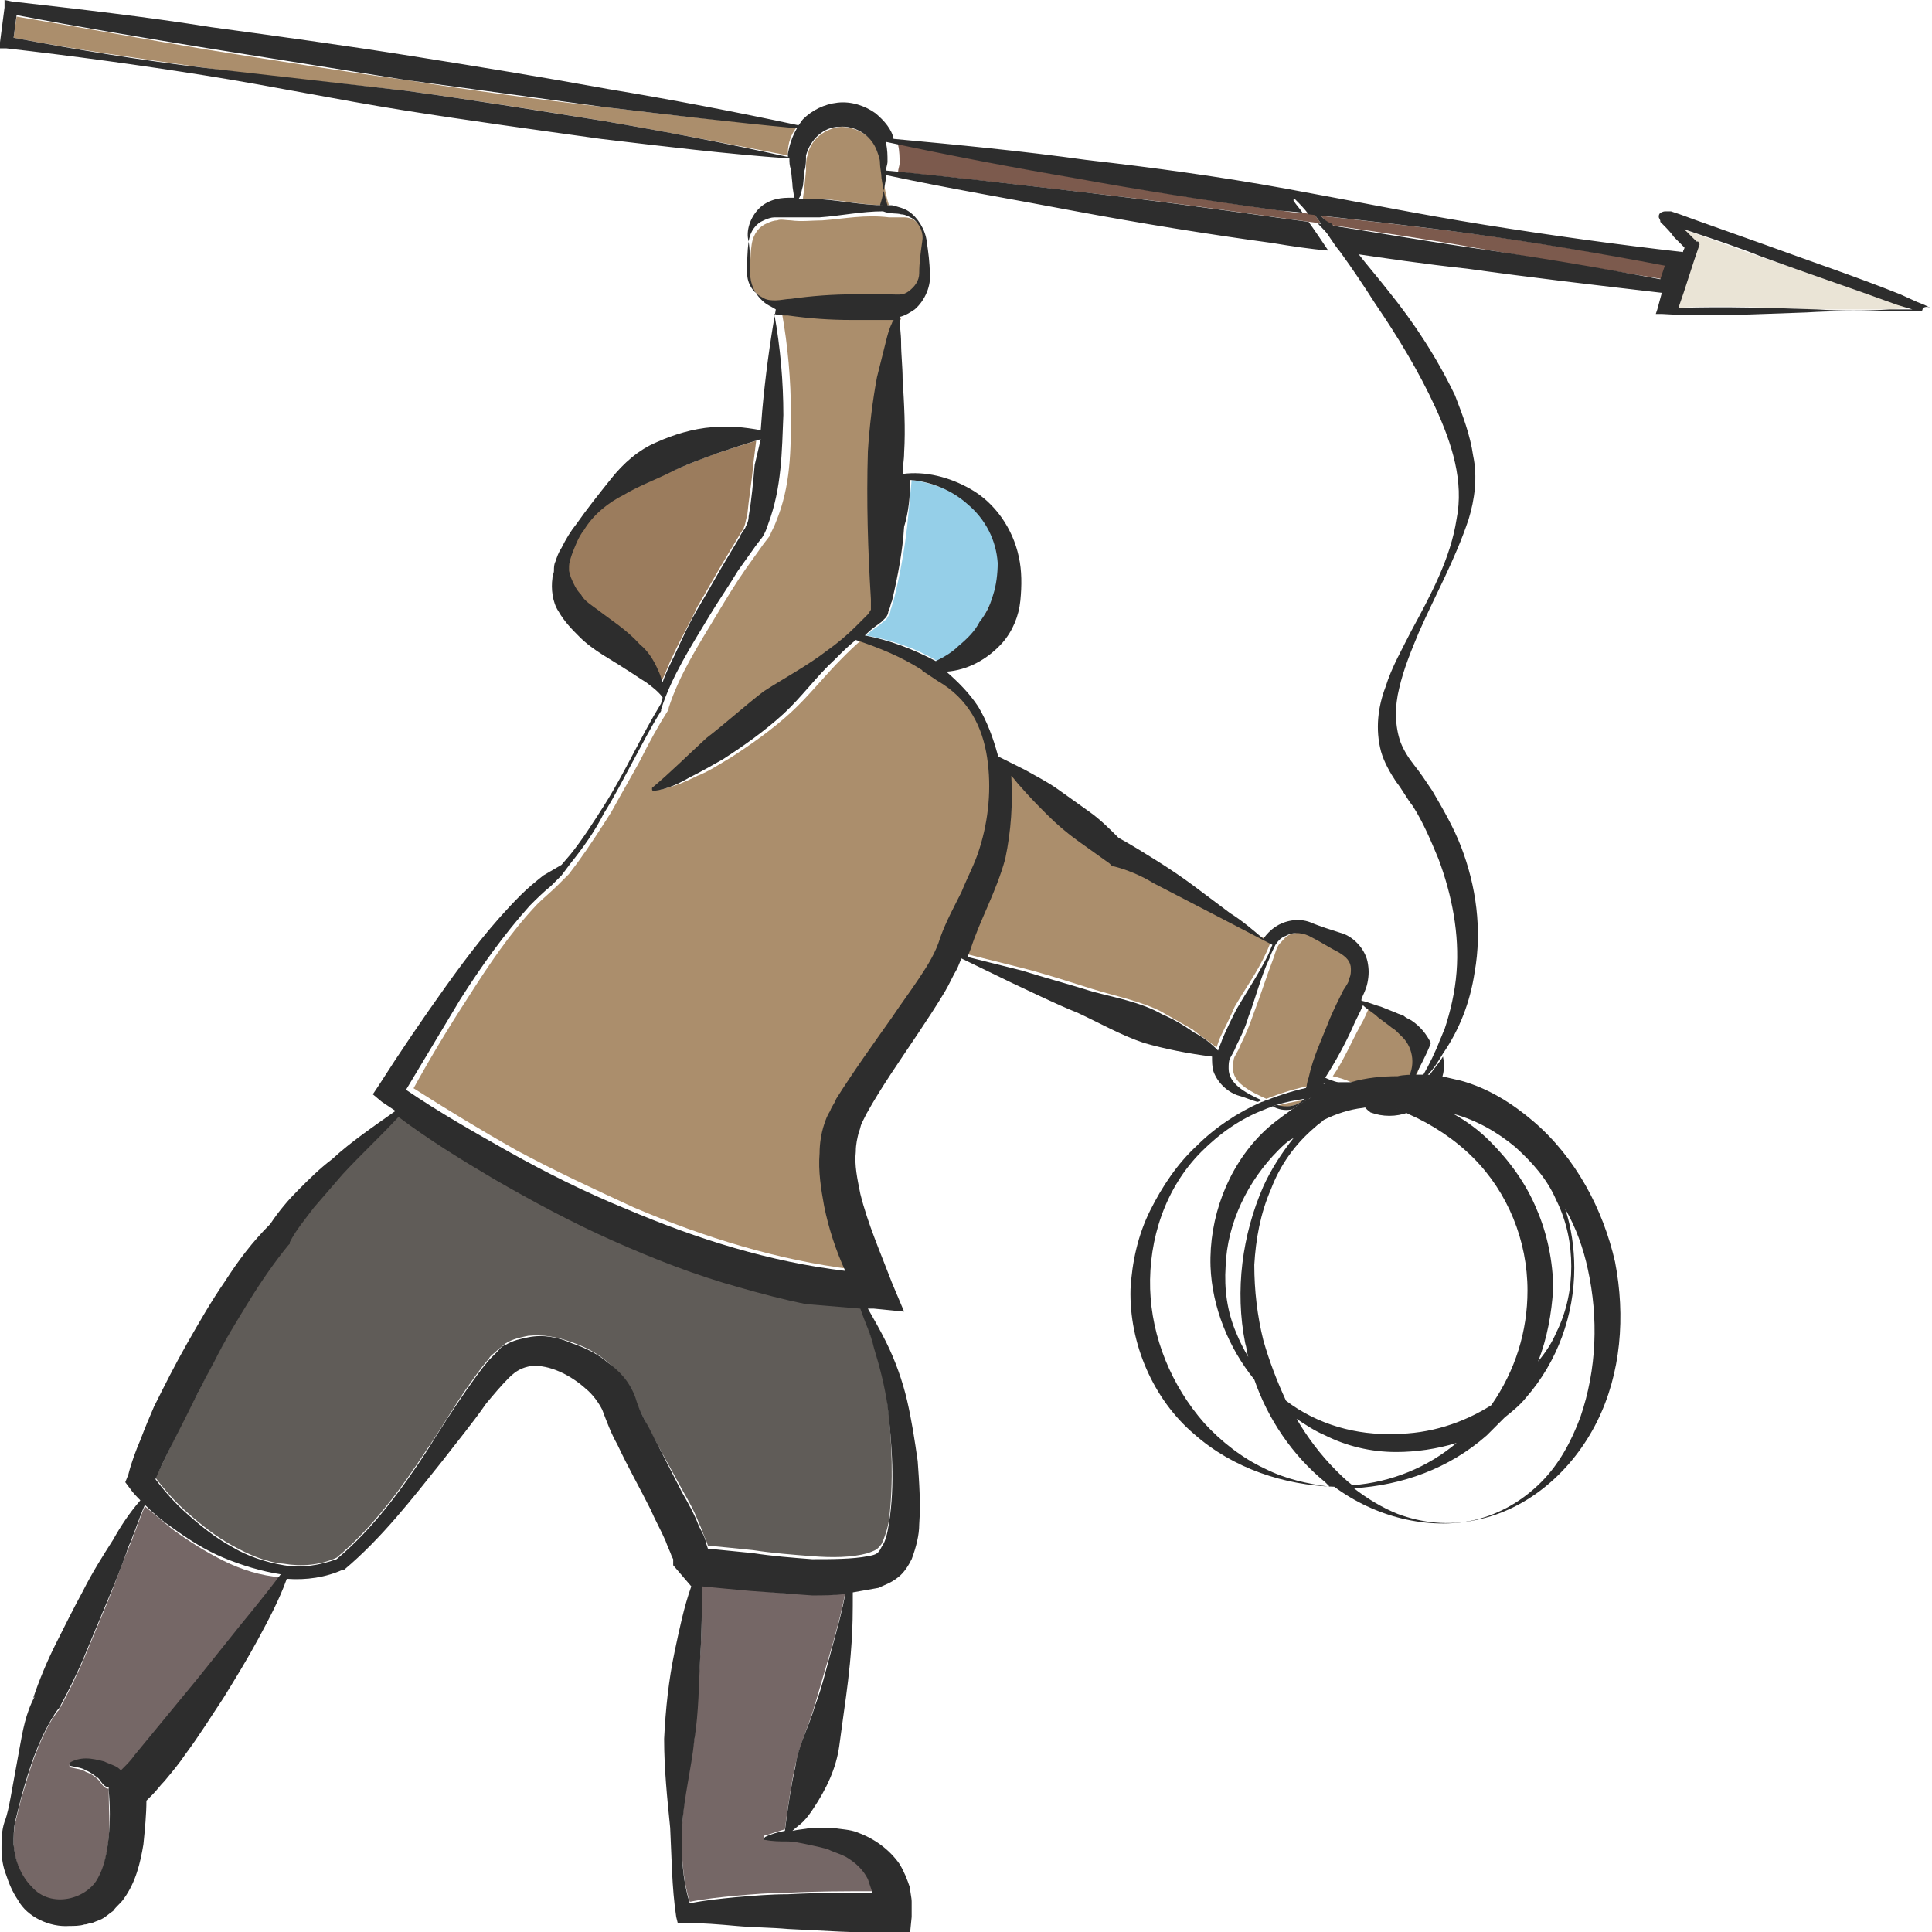 <?xml version="1.0" encoding="utf-8"?>
<!-- Generator: Adobe Illustrator 24.1.2, SVG Export Plug-In . SVG Version: 6.00 Build 0)  -->
<svg version="1.1" id="Layer_1" xmlns="http://www.w3.org/2000/svg" xmlns:xlink="http://www.w3.org/1999/xlink" x="0px" y="0px"
	 viewBox="0 0 128 128" style="enable-background:new 0 0 128 128;" xml:space="preserve">
<style type="text/css">
	.st0{fill:#AB8E6C;}
	.st1{fill:#7C5A4D;}
	.st2{fill:#756766;}
	.st3{fill:#9B7C5D;}
	.st4{fill:#605C58;}
	.st5{fill:#95CFE8;}
	.st6{fill:#EAE4D6;}
	.st7{fill:#2D2D2D;}
</style>
<g>
	<path class="st0" d="M86.2,73c0,0,0.1-0.1,0.1-0.1c-0.6,0.1-1.2,0.2-1.8,0.4C85.1,73.4,85.8,73.3,86.2,73z"/>
	<path class="st0" d="M92.5,71.4C92.5,71.4,92.5,71.4,92.5,71.4c0.5-0.1,0.9-0.1,1.3-0.1c0,0,0,0,0,0c0.5-0.9,0.3-2.1-0.5-2.8
		c-0.1-0.1-0.2-0.2-0.3-0.3c-0.1-0.1-0.3-0.2-0.4-0.3l-0.8-0.6c-0.4-0.3-0.7-0.5-1-0.8c-0.2,0.5-0.4,1-0.7,1.5
		c-0.6,1.1-1.1,2.3-1.8,3.3c0.4,0.1,0.8,0.2,1.2,0.4c0,0,0.1,0,0.1,0C90.4,71.6,91.4,71.4,92.5,71.4z"/>
	<path class="st1" d="M98.2,16.5c4.2,0.7,8.4,1.4,12.6,2.1l0.3-0.9c-4.2-0.8-8.5-1.5-12.7-2.1c-3.6-0.5-7.3-0.9-10.9-1.3
		c0.2,0.2,0.4,0.4,0.6,0.6C91.5,15.4,94.9,15.9,98.2,16.5z"/>
	<path class="st0" d="M87,71.3c0.4-1.3,0.9-2.6,1.4-3.9c0.3-0.6,0.6-1.3,0.9-1.9c0.1-0.3,0.3-0.7,0.4-0.8c0.1-0.2,0.1-0.4,0.1-0.6
		c-0.1-0.5-0.3-0.8-0.8-1.1c-0.6-0.3-1.2-0.7-1.8-1c-0.5-0.3-1.1-0.3-1.7-0.1c-0.3,0.1-0.5,0.4-0.7,0.6c-0.2,0.2-0.3,0.6-0.4,0.9
		c-0.5,1.3-0.9,2.6-1.4,3.9c-0.2,0.6-0.5,1.3-0.8,1.9c-0.1,0.3-0.3,0.6-0.4,0.8c-0.1,0.2-0.1,0.5-0.1,0.7c-0.1,1,1.1,1.6,2.2,2.1
		c1-0.4,2-0.7,3-0.9C86.9,71.8,87,71.5,87,71.3z"/>
	<path class="st1" d="M85.2,14c-4.4-0.6-8.8-1.3-13.2-2.1c-4.2-0.7-8.4-1.5-12.5-2.4c0,0,0,0,0,0.1c0.1,0.4,0.1,0.9,0.1,1.2
		c0,0.2-0.1,0.4-0.1,0.6c4.3,0.4,8.5,0.9,12.8,1.4c4.4,0.5,8.7,1.1,13,1.7c0.7,0.1,1.5,0.2,2.2,0.3c-0.1-0.2-0.3-0.4-0.4-0.6
		C86.4,14.1,85.8,14.1,85.2,14z"/>
	<path class="st2" d="M53.8,105.6c-1.4,0-2.8-0.1-4.1-0.3c-1.1-0.1-2.2-0.2-3.2-0.3c0,1.5,0,3-0.1,4.5c-0.1,1.9-0.2,3.8-0.4,5.7
		c-0.3,1.9-0.7,3.8-0.8,5.7c-0.1,1.7,0,3.5,0.5,5.1c1-0.2,2-0.3,3-0.4c1.2-0.1,2.3-0.2,3.5-0.2c1.9-0.1,3.7-0.1,5.6-0.1
		c-0.1-0.3-0.1-0.6-0.3-0.9c-0.3-0.6-0.8-1.1-1.5-1.5c-0.3-0.2-0.8-0.3-1.2-0.5c-0.4-0.1-0.9-0.2-1.3-0.3c-0.5,0-0.9-0.2-1.4-0.2
		c-0.5,0-0.9-0.1-1.4-0.1l0,0c-0.1,0-0.1-0.1-0.1-0.1c0,0,0-0.1,0.1-0.1c0.4-0.1,0.9-0.3,1.3-0.4c0,0,0,0,0,0
		c0.2-1.5,0.4-2.9,0.7-4.3c0.3-1.4,0.9-2.6,1.3-4c0.4-1.4,0.8-2.7,1.2-4.1c0.3-1.1,0.6-2.2,0.8-3.3
		C55.3,105.7,54.6,105.7,53.8,105.6z"/>
	<path class="st3" d="M43.8,45.2c0.3-0.6,0.5-1.2,0.8-1.8c0.5-1.1,1.1-2.1,1.6-3.2c0.6-1,1.2-2.1,1.8-3.1l0.9-1.5
		c0.1-0.2,0.4-0.6,0.4-0.7c0.1-0.2,0.1-0.5,0.2-0.7c0.1-1.1,0.3-2.2,0.4-3.4l0.2-1.6c-1,0.3-1.9,0.6-2.8,0.9
		c-1.1,0.4-2.1,0.8-3.2,1.3c-1,0.5-2.1,0.9-3.1,1.5c-1,0.6-2,1.4-2.6,2.3c-0.3,0.5-0.6,1-0.8,1.6c-0.1,0.3-0.1,0.5-0.2,0.8
		c0,0.1,0,0.2,0,0.3c0,0.1,0.1,0.3,0.1,0.4c0.2,0.5,0.4,0.8,0.7,1.2c0.3,0.3,0.7,0.6,1.1,1c0.9,0.6,1.9,1.3,2.8,2.3
		c0.5,0.5,0.9,1.1,1.1,1.7C43.7,44.6,43.8,44.9,43.8,45.2z"/>
	<path class="st0" d="M62.6,45c-0.3-0.2-0.6-0.4-0.9-0.6c0,0,0,0,0,0c0,0-0.1,0-0.1-0.1c-1.3-0.9-2.8-1.5-4.4-2
		c-0.5,0.4-1,0.9-1.4,1.3c-1.2,1.2-2.2,2.5-3.4,3.6c-1.2,1.1-2.6,2.1-4,3c-0.7,0.4-1.4,0.9-2.2,1.2c-0.8,0.4-1.5,0.7-2.4,0.9
		c-0.1,0-0.1,0-0.1-0.1c0,0,0-0.1,0-0.1l0,0c1.2-1.1,2.4-2.2,3.6-3.3c1.2-1.1,2.4-2.2,3.8-3.1c1.3-1,2.8-1.7,4.2-2.7
		c0.7-0.5,1.3-1,1.9-1.6c0.3-0.3,0.6-0.6,0.9-0.9c0.1-0.1,0.2-0.2,0.1-0.2c-0.1,0.1,0-0.1,0-0.1c0-0.2,0-0.4,0-0.6
		c-0.3-3.2-0.4-6.5-0.2-9.8c0.1-1.6,0.3-3.3,0.6-4.9c0.1-0.8,0.3-1.6,0.6-2.4c0.1-0.4,0.2-0.8,0.4-1.2c0-0.1,0.1-0.1,0.1-0.2
		c-0.3,0-0.5,0-0.7,0c-0.7,0-1.4,0-2.1,0c-1.4,0-2.8-0.1-4.2-0.3c-0.3-0.1-0.6-0.1-0.9-0.1c0.4,2.2,0.6,4.5,0.6,6.7
		c0,2.4,0,4.8-1,7.2c-0.1,0.3-0.3,0.6-0.4,0.9c-0.3,0.4-0.4,0.5-0.6,0.8l-1,1.4c-0.7,1-1.3,2-1.9,3c-1.2,2-2.5,4-3.2,6.2l0,0.1l0,0
		c-0.7,1.1-1.3,2.2-1.9,3.4c-0.6,1.1-1.3,2.3-1.9,3.4c-0.7,1.1-1.4,2.2-2.2,3.3l-0.6,0.8l-0.7,0.7c-0.5,0.5-1,0.9-1.4,1.3
		c-1.8,1.9-3.2,4-4.6,6.2c-1.3,2-2.5,4-3.6,6c2.2,1.4,4.5,2.8,6.8,4.1c2.6,1.4,5.2,2.6,7.8,3.8c4.7,2,9.6,3.5,14.5,4.1
		c-0.5-1.4-1.1-2.8-1.4-4.3c-0.2-1.1-0.4-2.3-0.3-3.5c0-0.6,0.1-1.2,0.3-1.9c0.1-0.3,0.2-0.6,0.4-0.9c0.1-0.3,0.3-0.5,0.4-0.8
		c1.1-1.9,2.4-3.7,3.7-5.4c0.6-0.9,1.2-1.7,1.8-2.6c0.6-0.9,1-1.7,1.4-2.7c0.4-1.1,0.9-2.1,1.4-3c0.5-1,0.9-1.9,1.2-2.9
		c0.7-1.9,0.9-4,0.5-6C65.1,48.2,64.2,46.3,62.6,45z"/>
	<path class="st2" d="M11.4,101.3c-0.6-0.5-1.2-1-1.8-1.5c-0.4,0.9-0.7,1.9-1.1,2.8c-0.5,1.2-0.9,2.4-1.4,3.6
		c-0.5,1.2-1,2.4-1.5,3.6c-0.5,1.2-1.1,2.4-1.7,3.5l-0.1,0.1c-0.6,0.8-1,1.7-1.4,2.7c-0.4,1-0.7,2.1-1,3.1l-0.4,1.6
		c-0.1,0.5-0.1,1-0.1,1.5c0.1,1,0.5,2.1,1.2,2.8c1.3,1.5,3.6,0.8,4.4-0.6c0.4-0.7,0.6-1.7,0.7-2.7c0.1-1,0-2,0-3.1l0-0.2
		c0,0-0.1,0-0.1,0c-0.3-0.1-0.4-0.4-0.6-0.6c-0.2-0.2-0.5-0.4-0.8-0.5c-0.3-0.2-0.6-0.2-1-0.3c0,0-0.1,0-0.1-0.1c0,0,0,0,0-0.1
		c0.3-0.2,0.7-0.3,1.1-0.3c0.4,0,0.8,0,1.2,0.2c0.4,0.1,0.8,0.2,1.1,0.6l0.2-0.2c0.2-0.2,0.5-0.5,0.7-0.8l1.4-1.7l2.8-3.4l2.8-3.5
		c0.9-1.1,1.8-2.2,2.7-3.3c-1.3-0.1-2.6-0.5-3.8-1.1C13.6,102.8,12.5,102.1,11.4,101.3z"/>
	<path class="st4" d="M49,85.2c-2.9-0.8-5.7-1.9-8.4-3.1c-2.7-1.2-5.4-2.6-7.9-4.1c-2.1-1.3-4.2-2.6-6.3-4.1
		c-1.3,1.3-2.5,2.5-3.7,3.8c-0.7,0.7-1.3,1.4-1.9,2.2c-0.6,0.7-1.2,1.5-1.6,2.3l0,0.1l-0.1,0.1c-1,1.1-1.8,2.4-2.6,3.7
		c-0.8,1.3-1.6,2.7-2.3,4c-0.7,1.4-1.4,2.8-2.1,4.1c-0.6,1.2-1.2,2.5-1.8,3.7c0.6,0.8,1.3,1.6,2.1,2.3c0.9,0.8,1.9,1.6,3,2.2
		c1.1,0.6,2.2,1.1,3.4,1.2c1.2,0.2,2.4,0.1,3.5-0.4c2.4-2,4.3-4.6,6-7.2c0.9-1.3,1.7-2.7,2.6-4c0.5-0.7,0.9-1.3,1.5-2
		c0.1-0.2,0.3-0.3,0.5-0.5c0.2-0.2,0.4-0.3,0.6-0.5c0.5-0.3,1-0.4,1.5-0.5c1-0.1,2,0.1,2.8,0.4c0.9,0.3,1.7,0.7,2.4,1.3
		c0.7,0.6,1.4,1.3,1.8,2.3c0.2,0.7,0.6,1.3,0.9,2l2.3,4.2c0.4,0.7,0.8,1.4,1.1,2.2c0.2,0.4,0.3,0.8,0.5,1.2l0.1,0.3l0,0
		c1.1,0.1,2,0.2,3,0.3c1.3,0.2,2.6,0.3,3.9,0.4c1.3,0.1,2.6,0.1,3.7-0.2c0.5-0.2,0.6-0.2,0.9-0.6c0.2-0.4,0.4-1,0.5-1.6
		c0.3-2.5,0.2-5.2-0.1-7.8c-0.1-1.3-0.4-2.5-0.9-3.8c-0.3-0.9-0.6-1.7-0.9-2.6c-1.2-0.1-2.4-0.3-3.5-0.5
		C51.9,85.9,50.5,85.6,49,85.2z"/>
	<path class="st0" d="M64,63.2c1.2,0.3,2.4,0.6,3.6,0.9c1.6,0.4,3.1,0.9,4.7,1.4c1.6,0.5,3.2,0.8,4.6,1.5c0.7,0.4,1.4,0.8,2.1,1.2
		c0.5,0.4,1.1,0.8,1.6,1.2c0.1-0.3,0.2-0.6,0.3-0.8c0.3-0.6,0.6-1.2,0.9-1.9c0.7-1.2,1.5-2.3,2.1-3.6c0.1-0.2,0.2-0.5,0.3-0.7
		l-2.5-1.3l-2.7-1.4l-2.7-1.4c-0.9-0.4-1.8-0.9-2.6-1.1l-0.1,0l-0.2-0.2c-0.7-0.5-1.4-0.9-2.1-1.5c-0.7-0.5-1.3-1.1-2-1.7
		c-0.6-0.6-1.3-1.2-1.8-1.9c-0.2-0.2-0.4-0.5-0.6-0.7c0.2,1.7,0,3.5-0.4,5.2c-0.6,2.2-1.7,4.1-2.3,6L64,63.2z"/>
	<path class="st5" d="M59.2,39.8c-0.1,0.2-0.1,0.4-0.2,0.6c0,0.1,0,0.2-0.2,0.5c-0.1,0.2-0.2,0.2-0.3,0.3c-0.3,0.3-0.7,0.5-1,0.8
		c0,0-0.1,0.1-0.1,0.1c1.6,0.3,3.2,0.8,4.7,1.7c0.5-0.3,1.1-0.6,1.5-1c0.6-0.5,1-1,1.4-1.6c0.3-0.6,0.6-1.2,0.9-1.8
		c0.2-0.7,0.3-1.4,0.3-2.1c-0.1-1.4-0.8-2.9-2-3.9c-1-0.9-2.4-1.4-3.8-1.6c-0.1,1-0.2,2.1-0.3,3.1C59.9,36.6,59.6,38.2,59.2,39.8z"
		/>
	<path class="st6" d="M116.6,17c-1.5-0.5-3-1.1-4.5-1.6l-0.6-0.2c0,0,0.1,0,0.1,0.1l0.4,0.4l0.2,0.2l0.1,0.1l0.1,0l0,0l0,0l0,0
		c0,0,0.1,0.1,0.1,0.2c-0.4,1.4-0.9,2.8-1.4,4.2c3.1-0.2,6.1,0,9.2,0.1c1.6,0,3.2,0,4.8,0c0.5,0,1-0.1,1.5-0.1l-1-0.3
		C122.6,19.1,119.6,18,116.6,17z"/>
	<path class="st0" d="M40.1,7.1C35.7,6.6,31.3,6,26.9,5.3C22.5,4.7,18.2,4,13.8,3.3C9.6,2.6,5.3,1.8,1.1,1.1L0.9,2.5
		c4.2,0.8,8.5,1.4,12.7,2c4.4,0.6,8.8,1,13.2,1.5c4.4,0.6,8.8,1.3,13.1,2c4.1,0.7,8.2,1.5,12.3,2.3c0-0.1,0-0.1,0-0.2
		c0-0.6,0.2-1.2,0.6-1.7C48.6,8.1,44.3,7.6,40.1,7.1z"/>
	<path class="st0" d="M58.7,13.6c0.1,0,0.1,0,0.2,0c-0.2-0.6-0.3-1.2-0.4-1.8c0-0.3-0.1-0.7-0.1-1c0-0.3-0.1-0.6-0.2-0.8
		c-0.4-1-1.5-1.6-2.5-1.6c-1,0.1-2,0.8-2.2,1.9c-0.1,0.2-0.1,0.6-0.1,1l-0.1,1c0,0.3-0.1,0.6-0.1,0.9c0.5,0,1,0,1.5,0
		C55.9,13.3,57.3,13.6,58.7,13.6z"/>
	<path class="st0" d="M54.5,14.6c-0.7,0-1.4,0.1-2.1,0c-0.3,0-0.7-0.1-0.9,0c-0.2,0-0.5,0.1-0.7,0.2c-0.5,0.2-0.9,0.7-1,1.4
		c-0.1,0.7-0.1,1.4-0.1,2.1c0,0.7,0.4,1.3,1,1.6c0.3,0.1,0.6,0.2,0.9,0.2c0.3,0,0.7-0.1,1-0.1c1.4-0.2,2.8-0.3,4.2-0.3
		c0.7,0,1.4,0,2.1,0c0.8,0,1.1,0.1,1.5-0.2c0.4-0.3,0.6-0.7,0.7-1.2c0-0.7,0.1-1.4,0.2-2.1c0.1-0.5-0.2-1.2-0.6-1.5
		c-0.2-0.2-0.5-0.3-0.8-0.3c-0.3,0-0.7,0-1,0C57.3,14.2,55.9,14.5,54.5,14.6z"/>
	<path class="st7" d="M127.9,20.4L127.9,20.4l-0.4-0.2L127,20l-1.1-0.5c-3-1.2-6-2.2-9-3.3l-4.5-1.6l-1.1-0.4l-0.6-0.2l-0.2,0
		c0,0-0.1,0-0.1,0c0,0,0,0-0.1,0c-0.1,0-0.3,0.1-0.3,0.1c-0.1,0.1-0.1,0.2-0.1,0.2c0,0,0,0.1,0,0.1c0.1,0.2,0.1,0.2,0.1,0.3l0.1,0.1
		c0.3,0.3,0.6,0.6,0.8,0.9l0.4,0.4l0.2,0.2l0.1,0.1c0,0.1-0.1,0.2-0.1,0.3c-4.4-0.5-8.7-1.1-13.1-1.8c-4.4-0.7-8.8-1.6-13.2-2.4
		c-4.4-0.8-8.8-1.4-13.2-1.9c-4.3-0.6-8.5-1-12.8-1.4C59.1,8.6,58.6,8,58,7.5c-0.7-0.5-1.6-0.8-2.5-0.7c-0.9,0.1-1.7,0.5-2.3,1.1
		c-0.1,0.1-0.2,0.3-0.3,0.4c-4.2-0.9-8.4-1.7-12.6-2.4c-4.4-0.8-8.7-1.5-13.1-2.2C22.8,3,18.4,2.4,14,1.8C9.6,1.1,5.2,0.6,0.8,0.1
		L0.3,0l0,0.5L0,2.8l0,0.4l0.4,0c4.4,0.5,8.8,1.1,13.2,1.8c4.4,0.7,8.7,1.6,13.1,2.3c4.4,0.7,8.8,1.3,13.1,1.9
		c4.2,0.5,8.3,1,12.5,1.3c0,0.2,0,0.5,0.1,0.7l0.1,1c0,0.3,0.1,0.6,0.1,0.9c0,0-0.1,0-0.1,0c-0.4,0-0.7,0-1.1,0.1
		c-0.4,0.1-0.8,0.3-1.1,0.6c-0.6,0.6-0.9,1.5-0.7,2.2c0.1,0.7,0.1,1.4,0.1,2.1c0,0.7,0.3,1.4,0.9,1.9c0.2,0.2,0.5,0.3,0.8,0.5
		c-0.4,2.2-0.7,4.5-0.9,6.7l-0.1,1.3c-1.1-0.2-2.1-0.3-3.2-0.2c-1.3,0.1-2.6,0.5-3.7,1c-1.2,0.5-2.2,1.4-3,2.4c-0.8,1-1.6,2-2.3,3
		c-0.4,0.5-0.7,1-1,1.6c-0.2,0.3-0.3,0.6-0.4,0.9c-0.1,0.2-0.1,0.4-0.1,0.6c0,0.2-0.1,0.3-0.1,0.5c-0.1,0.7,0,1.6,0.4,2.2
		c0.4,0.7,0.9,1.2,1.4,1.7c0.9,0.9,2.1,1.5,3,2.1c0.5,0.3,0.9,0.6,1.4,0.9c0.4,0.3,0.8,0.6,1.1,1c0,0.1-0.1,0.3-0.1,0.4
		c-1.4,2.3-2.4,4.6-3.8,6.8c-0.7,1.1-1.4,2.2-2.2,3.2l-0.6,0.7L36,58c-0.5,0.4-1,0.8-1.5,1.3c-1.9,1.9-3.5,4-5,6.1
		c-1.5,2.1-3,4.3-4.4,6.5l-0.4,0.6l0.6,0.5c0.3,0.2,0.6,0.4,0.9,0.6c-1.4,1-2.9,2-4.2,3.2c-0.8,0.6-1.5,1.3-2.2,2
		c-0.7,0.7-1.3,1.4-1.9,2.3c-1.2,1.2-2.1,2.4-3,3.8c-0.9,1.3-1.7,2.7-2.5,4.1c-0.8,1.4-1.5,2.8-2.2,4.2c-0.3,0.7-0.6,1.4-0.9,2.2
		c-0.3,0.7-0.6,1.5-0.8,2.3l-0.2,0.5l0.3,0.4c0.2,0.3,0.5,0.6,0.7,0.8c-0.7,0.8-1.3,1.7-1.8,2.6c-0.7,1.1-1.4,2.2-2,3.4
		c-0.6,1.1-1.2,2.3-1.8,3.5c-0.6,1.2-1.1,2.4-1.5,3.6l0.1-0.1c-0.6,1.1-0.8,2.3-1,3.4l-0.6,3.3c-0.1,0.5-0.2,1.1-0.4,1.6
		c-0.2,0.6-0.2,1.2-0.2,1.8c0,0.6,0.1,1.2,0.3,1.7c0.2,0.6,0.4,1.1,0.8,1.7c0.6,1.1,2.1,1.8,3.4,1.7c0.3,0,0.7,0,1-0.1
		c0.2,0,0.3-0.1,0.5-0.1l0.5-0.2c0.3-0.1,0.6-0.4,0.9-0.6c0.2-0.3,0.5-0.5,0.7-0.8c0.8-1.1,1.1-2.4,1.3-3.6c0.1-1,0.2-2,0.2-2.9
		c0,0,0,0,0,0l0.4-0.4c0.3-0.3,0.5-0.6,0.8-0.9c0.5-0.6,1-1.2,1.4-1.8c0.9-1.2,1.7-2.5,2.5-3.7c0.8-1.3,1.6-2.6,2.3-3.9
		c0.7-1.3,1.4-2.6,1.9-4c1.3,0.1,2.6-0.1,3.7-0.6l0.1,0l0,0c2.5-2.1,4.5-4.7,6.5-7.2c1-1.3,2-2.5,2.9-3.8c0.5-0.6,1-1.2,1.5-1.7
		c0.5-0.5,0.9-0.7,1.5-0.8c1.2-0.1,2.6,0.6,3.6,1.5c0.5,0.4,0.9,1,1.1,1.4c0.3,0.8,0.6,1.6,1,2.3c0.7,1.5,1.5,2.9,2.2,4.3
		c0.3,0.7,0.7,1.4,1,2.1c0.1,0.3,0.3,0.7,0.4,1l0.1,0.2l0,0.2c0,0.2,0,0.2,0,0.2l1.2,1.4c-0.5,1.4-0.8,2.9-1.1,4.3
		c-0.4,1.9-0.6,3.8-0.7,5.8c0,2,0.2,3.9,0.4,5.9c0.1,1.9,0.1,3.9,0.4,5.9l0.1,0.4l0.5,0c1.1,0,2.3,0.1,3.4,0.2
		c1.1,0.1,2.3,0.1,3.4,0.2c2.3,0.1,4.6,0.3,6.9,0.2l1.2,0l0.1-1c0-0.4,0-0.6,0-1c0-0.3-0.1-0.6-0.1-0.9c-0.2-0.6-0.4-1.1-0.7-1.6
		c-0.7-1-1.7-1.7-2.8-2.1c-0.5-0.2-1.1-0.2-1.6-0.3c-0.5,0-1,0-1.5,0c-0.4,0.1-0.8,0.1-1.2,0.2c0.2-0.2,0.5-0.4,0.7-0.6
		c0.3-0.3,0.5-0.6,0.7-0.9c0.4-0.6,0.8-1.3,1.1-2c0.3-0.7,0.5-1.4,0.6-2.1l0.3-2.2c0.2-1.4,0.4-2.9,0.5-4.4c0.1-1.2,0.1-2.4,0.1-3.6
		c0.6-0.1,1.1-0.2,1.7-0.3c0.4-0.2,0.8-0.3,1.3-0.7c0.4-0.3,0.7-0.8,0.9-1.2c0.3-0.8,0.5-1.6,0.5-2.3c0.1-1.4,0-2.8-0.1-4.2
		c-0.2-1.4-0.4-2.7-0.7-4c-0.3-1.3-0.8-2.7-1.4-3.9c-0.4-0.8-0.8-1.5-1.2-2.2c0.1,0,0.3,0,0.4,0l2,0.2l-0.8-1.9
		c-0.8-2.1-1.6-3.9-2.1-5.9c-0.2-1-0.4-1.9-0.3-2.8c0-0.5,0.1-0.9,0.2-1.3c0.1-0.2,0.1-0.4,0.2-0.6c0.1-0.2,0.2-0.4,0.3-0.6
		c1-1.8,2.2-3.5,3.4-5.3c0.6-0.9,1.2-1.8,1.8-2.8c0.3-0.5,0.5-1,0.8-1.5c0.1-0.2,0.2-0.5,0.3-0.7l3.3,1.6c1.5,0.7,2.9,1.4,4.4,2
		c1.5,0.7,2.9,1.5,4.4,2c1.4,0.4,2.9,0.7,4.5,0.9c0,0.3,0,0.7,0.1,1c0.3,0.8,1,1.4,1.7,1.6c0.4,0.1,0.8,0.3,1.2,0.4
		c0.1,0,0.2-0.1,0.3-0.1c-1.1-0.5-2.2-1.1-2.2-2.1c0-0.3,0-0.5,0.1-0.7c0.1-0.2,0.3-0.5,0.4-0.8c0.3-0.6,0.6-1.2,0.8-1.9
		c0.5-1.3,0.8-2.6,1.4-3.9c0.1-0.3,0.3-0.7,0.4-0.9c0.2-0.3,0.4-0.5,0.7-0.6c0.5-0.3,1.2-0.2,1.7,0.1c0.6,0.3,1.2,0.7,1.8,1
		c0.5,0.3,0.8,0.6,0.8,1.1c0,0.2,0,0.4-0.1,0.6c0,0.2-0.2,0.5-0.4,0.8c-0.3,0.6-0.6,1.2-0.9,1.9c-0.5,1.3-1.1,2.5-1.4,3.9
		c-0.1,0.2-0.1,0.5-0.2,0.8c0.3-0.1,0.7-0.1,1.1-0.2c0-0.1,0.1-0.1,0.1-0.2c0.1,0,0.1,0.1,0.2,0.1c0.2,0,0.4,0,0.6-0.1
		c0.2,0,0.3,0,0.5,0c-0.4-0.1-0.8-0.2-1.2-0.4c0.7-1.1,1.3-2.2,1.8-3.3c0.2-0.5,0.5-1,0.7-1.5c0.3,0.3,0.7,0.5,1,0.8l0.8,0.6
		c0.1,0.1,0.3,0.2,0.4,0.3c0.1,0.1,0.2,0.2,0.3,0.3c0.8,0.7,1,1.9,0.5,2.8c0,0,0,0,0,0c0.1,0,0.2,0,0.4,0c0.4-0.8,0.8-1.5,1.1-2.3
		c-0.3-0.6-0.7-1.1-1.3-1.5c-0.2-0.1-0.4-0.2-0.5-0.3c-0.2-0.1-0.3-0.1-0.5-0.2l-1-0.4c-0.4-0.1-0.8-0.3-1.3-0.4c0,0,0-0.1,0-0.1
		c0.1-0.3,0.3-0.6,0.4-1.1c0.1-0.5,0.1-0.9,0-1.4c-0.2-0.9-1-1.7-1.8-1.9c-0.6-0.2-1.3-0.4-2-0.7c-0.8-0.3-1.7-0.1-2.3,0.3
		c-0.3,0.2-0.6,0.5-0.8,0.8c0,0,0,0,0,0c-0.7-0.6-1.4-1.2-2.2-1.7c-0.8-0.6-1.6-1.2-2.4-1.8c-0.8-0.6-1.7-1.2-2.5-1.7
		c-0.8-0.5-1.6-1-2.5-1.5c-0.6-0.6-1.2-1.2-1.9-1.7c-0.7-0.5-1.4-1-2.1-1.5c-0.7-0.5-1.5-0.9-2.2-1.3c-0.6-0.3-1.2-0.6-1.8-0.9
		c0,0,0-0.1,0-0.1c-0.3-1.1-0.7-2.2-1.3-3.2c-0.6-0.9-1.3-1.6-2.1-2.3c1.4-0.1,2.7-0.8,3.7-1.9c0.7-0.8,1.1-1.8,1.2-2.8
		c0.1-1,0.1-2-0.1-2.9c-0.4-1.9-1.6-3.6-3.2-4.5c-1.4-0.8-3-1.2-4.5-1c0-0.5,0.1-0.9,0.1-1.4c0.1-1.6,0-3.3-0.1-4.9
		c0-0.8-0.1-1.6-0.1-2.4c0-0.6-0.1-1.1-0.1-1.7c0.4-0.1,0.7-0.3,1-0.5c0.7-0.6,1.1-1.6,1-2.4c0-0.7-0.1-1.4-0.2-2.1
		c-0.1-0.8-0.6-1.6-1.2-2c-0.3-0.2-0.7-0.3-1.1-0.4c-0.3,0-0.5,0-0.8,0c0.2-0.6,0.3-1.2,0.4-1.8c0-0.1,0-0.1,0-0.2
		c4.2,0.9,8.4,1.6,12.6,2.4c4.3,0.8,8.6,1.5,13,2.1c1.2,0.2,2.5,0.4,3.7,0.5c-0.4-0.6-0.8-1.2-1.3-1.9c-0.7-0.1-1.5-0.2-2.2-0.3
		c-4.3-0.6-8.7-1.2-13-1.7c-4.3-0.5-8.5-1-12.8-1.4c0-0.2,0.1-0.4,0.1-0.6c0-0.4,0-0.8-0.1-1.2c0,0,0,0,0-0.1
		c4.2,0.9,8.4,1.7,12.5,2.4c4.4,0.8,8.8,1.5,13.2,2.1c0.6,0.1,1.3,0.1,1.9,0.2c-0.2-0.3-0.4-0.5-0.6-0.8c0,0,0-0.1,0-0.1
		c0,0,0.1,0,0.1,0c0.3,0.3,0.6,0.6,0.9,1c3.6,0.4,7.3,0.8,10.9,1.3c4.3,0.6,8.5,1.3,12.7,2.1l-0.3,0.9c-4.2-0.8-8.4-1.5-12.6-2.1
		c-3.4-0.5-6.8-1.1-10.1-1.6c0.6,0.6,1.2,1.3,1.7,1.9c2.7,0.4,5.4,0.8,8.2,1.1c4.3,0.6,8.6,1.1,12.9,1.6c-0.1,0.4-0.2,0.7-0.3,1.1
		l0,0l-0.1,0.3l0.4,0c3.2,0.2,6.4,0,9.6-0.1c1.6-0.1,3.2-0.1,4.8-0.1c0.8,0,1.6,0,2.4,0l0.2,0l0.1,0c0,0,0,0,0.1,0
		c0-0.1,0,0.2,0.1-0.2C127.8,20.2,127.9,20.5,127.9,20.4z M53.2,12.3l0.1-1c0.1-0.3,0.1-0.7,0.1-1c0.3-1.1,1.2-1.9,2.2-1.9
		c1-0.1,2.1,0.5,2.5,1.6c0.1,0.3,0.2,0.5,0.2,0.8c0,0.3,0.1,0.7,0.1,1c0.1,0.6,0.2,1.2,0.4,1.8c-0.1,0-0.1,0-0.2,0
		c-1.4,0-2.8-0.3-4.2-0.4c-0.5,0-1,0-1.5,0C53.1,12.9,53.1,12.6,53.2,12.3z M52.2,10.2c0,0.1,0,0.1,0,0.2C48.2,9.5,44,8.7,39.9,8
		c-4.4-0.7-8.7-1.4-13.1-2c-4.4-0.5-8.8-1-13.2-1.5C9.4,4,5.1,3.3,0.9,2.5l0.2-1.5c4.2,0.8,8.4,1.5,12.7,2.2
		c4.4,0.7,8.8,1.4,13.1,2.1c4.4,0.6,8.8,1.2,13.2,1.8c4.2,0.5,8.4,1,12.7,1.4C52.5,9,52.3,9.6,52.2,10.2z M42.4,42.7
		c-0.9-1-1.9-1.6-2.8-2.3c-0.4-0.3-0.9-0.6-1.1-1c-0.3-0.3-0.5-0.7-0.7-1.2c0-0.1-0.1-0.3-0.1-0.4c0-0.2,0-0.2,0-0.3
		c0-0.2,0.1-0.5,0.2-0.8c0.2-0.5,0.4-1.1,0.8-1.6c0.6-1,1.6-1.8,2.6-2.3c1-0.6,2.1-1,3.1-1.5c1-0.5,2.1-0.9,3.2-1.3
		c0.9-0.3,1.8-0.6,2.8-0.9L50,30.8c-0.1,1.1-0.2,2.3-0.4,3.4c0,0.3-0.1,0.5-0.2,0.7c0,0.1-0.3,0.4-0.4,0.7l-0.9,1.5
		c-0.6,1-1.2,2.1-1.8,3.1c-0.6,1-1.1,2.1-1.6,3.2c-0.3,0.6-0.6,1.2-0.8,1.8c-0.1-0.3-0.2-0.6-0.3-0.8C43.3,43.7,42.9,43.1,42.4,42.7
		z M15.9,107.7l-2.8,3.5l-2.8,3.4l-1.4,1.7c-0.2,0.3-0.5,0.6-0.7,0.8L8,117.3c-0.2-0.3-0.7-0.4-1.1-0.6c-0.4-0.1-0.8-0.2-1.2-0.2
		c-0.4,0-0.8,0.1-1.1,0.3c0,0,0,0,0,0.1c0,0,0,0.1,0.1,0.1c0.4,0.1,0.7,0.1,1,0.3c0.3,0.1,0.5,0.3,0.8,0.5c0.2,0.2,0.3,0.5,0.6,0.6
		c0,0,0.1,0,0.1,0l0,0.2c0.1,1.1,0.1,2.1,0,3.1c-0.1,1-0.3,2-0.7,2.7c-0.7,1.4-3.1,2.1-4.4,0.6c-0.7-0.7-1.1-1.7-1.2-2.8
		c0-0.5,0-1,0.1-1.5l0.4-1.6c0.3-1.1,0.6-2.1,1-3.1c0.4-1,0.9-2,1.4-2.7l0.1-0.1c0.6-1.1,1.2-2.3,1.7-3.5c0.5-1.2,1-2.4,1.5-3.6
		c0.5-1.2,1-2.4,1.4-3.6c0.4-0.9,0.7-1.9,1.1-2.8c0.6,0.6,1.2,1.1,1.8,1.5c1.1,0.8,2.2,1.5,3.4,2c1.2,0.5,2.5,0.9,3.8,1.1
		C17.7,105.5,16.8,106.6,15.9,107.7z M55.2,108.9c-0.4,1.4-0.7,2.8-1.2,4.1c-0.4,1.4-1.1,2.6-1.3,4c-0.3,1.4-0.5,2.7-0.7,4.3
		c0,0,0,0,0,0c-0.5,0.1-0.9,0.2-1.3,0.4c0,0-0.1,0.1-0.1,0.1c0,0.1,0,0.1,0.1,0.1l0,0c0.5,0.1,1,0.1,1.4,0.1c0.5,0,0.9,0.1,1.4,0.2
		c0.5,0.1,0.9,0.2,1.3,0.3c0.4,0.2,0.8,0.3,1.2,0.5c0.7,0.4,1.2,0.9,1.5,1.5c0.1,0.3,0.2,0.6,0.3,0.9c-1.9,0-3.7,0-5.6,0.1
		c-1.2,0-2.3,0.1-3.5,0.2c-1,0.1-2,0.2-3,0.4c-0.5-1.6-0.6-3.4-0.5-5.1c0.1-1.9,0.6-3.8,0.8-5.7c0.3-1.9,0.3-3.8,0.4-5.7
		c0.1-1.5,0.1-3,0.1-4.5c1,0.1,2.1,0.2,3.2,0.3c1.4,0.1,2.7,0.2,4.1,0.3c0.7,0,1.5,0,2.2-0.1C55.8,106.7,55.5,107.8,55.2,108.9z
		 M57,86.7c0.3,0.9,0.7,1.7,0.9,2.6c0.4,1.3,0.7,2.5,0.9,3.8c0.3,2.6,0.5,5.3,0.1,7.8c-0.1,0.6-0.2,1.2-0.5,1.6
		c-0.2,0.4-0.3,0.5-0.9,0.6c-1,0.2-2.4,0.2-3.7,0.2c-1.3-0.1-2.6-0.2-3.9-0.4c-1-0.1-2-0.2-3-0.3l0,0l-0.1-0.3
		c-0.1-0.5-0.3-0.8-0.5-1.2c-0.3-0.8-0.7-1.5-1.1-2.2L43,94.6c-0.4-0.7-0.7-1.3-0.9-2c-0.4-1.1-1.1-1.8-1.8-2.3
		c-0.7-0.6-1.5-1-2.4-1.3C37,88.6,36,88.4,35,88.6c-0.5,0.1-1,0.2-1.5,0.5c-0.3,0.1-0.4,0.3-0.6,0.5c-0.2,0.2-0.3,0.3-0.5,0.5
		c-0.6,0.7-1,1.3-1.5,2c-0.9,1.3-1.8,2.7-2.6,4c-1.7,2.6-3.6,5.2-6,7.2c-1.1,0.4-2.3,0.6-3.5,0.4c-1.2-0.2-2.4-0.6-3.4-1.2
		c-1.1-0.6-2.1-1.4-3-2.2c-0.8-0.7-1.5-1.5-2.1-2.3c0.5-1.2,1.2-2.5,1.8-3.7c0.7-1.4,1.4-2.8,2.1-4.1c0.7-1.4,1.5-2.7,2.3-4
		c0.8-1.3,1.7-2.6,2.6-3.7l0.1-0.1l0-0.1c0.4-0.8,1-1.5,1.6-2.3c0.6-0.7,1.3-1.5,1.9-2.2c1.2-1.3,2.5-2.5,3.7-3.8
		c2,1.5,4.1,2.8,6.3,4.1c2.6,1.5,5.2,2.9,7.9,4.1c2.7,1.2,5.5,2.3,8.4,3.1c1.4,0.4,2.9,0.8,4.4,1.1C54.6,86.5,55.8,86.6,57,86.7z
		 M67,51.4c0.2,0.2,0.4,0.5,0.6,0.7c0.6,0.7,1.2,1.3,1.8,1.9c0.6,0.6,1.3,1.2,2,1.7c0.7,0.5,1.4,1,2.1,1.5l0.2,0.2l0.1,0
		c0.8,0.2,1.8,0.6,2.6,1.1l2.7,1.4l2.7,1.4l2.5,1.3c-0.1,0.2-0.2,0.5-0.3,0.7c-0.6,1.2-1.4,2.4-2.1,3.6c-0.3,0.6-0.6,1.2-0.9,1.9
		c-0.1,0.3-0.2,0.5-0.3,0.8c-0.5-0.5-1-0.9-1.6-1.2c-0.7-0.5-1.4-0.9-2.1-1.2c-1.4-0.8-3.1-1.1-4.6-1.5c-1.6-0.5-3.1-0.9-4.7-1.4
		c-1.2-0.3-2.4-0.6-3.6-0.9l0.2-0.5c0.6-1.9,1.7-3.8,2.3-6C67,55,67.1,53.2,67,51.4z M65.4,50.2c0.3,2,0.1,4.1-0.5,6
		c-0.3,1-0.8,1.9-1.2,2.9c-0.5,1-1,1.9-1.4,3c-0.3,1-0.8,1.8-1.4,2.7c-0.6,0.9-1.2,1.7-1.8,2.6c-1.2,1.7-2.5,3.5-3.7,5.4
		c-0.1,0.3-0.3,0.5-0.4,0.8c-0.2,0.3-0.3,0.6-0.4,0.9c-0.2,0.6-0.3,1.3-0.3,1.9c-0.1,1.2,0.1,2.4,0.3,3.5c0.3,1.5,0.8,3,1.4,4.3
		c-5-0.6-9.8-2.1-14.5-4.1c-2.7-1.1-5.3-2.4-7.8-3.8c-2.3-1.3-4.6-2.6-6.8-4.1c1.2-2,2.4-4,3.6-6c1.4-2.2,2.9-4.3,4.6-6.2
		c0.4-0.4,0.9-0.9,1.4-1.3l0.7-0.7l0.6-0.8c0.8-1,1.6-2.1,2.2-3.3c0.7-1.1,1.3-2.3,1.9-3.4c0.6-1.1,1.2-2.3,1.9-3.4l0,0l0-0.1
		c0.7-2.2,2-4.2,3.2-6.2c0.6-1,1.3-2,1.9-3l1-1.4c0.2-0.3,0.3-0.4,0.6-0.8c0.2-0.3,0.3-0.6,0.4-0.9c0.9-2.4,0.9-4.8,1-7.2
		c0-2.2-0.2-4.5-0.6-6.7c0.3,0.1,0.6,0.1,0.9,0.1c1.4,0.2,2.8,0.3,4.2,0.3c0.7,0,1.4,0,2.1,0c0.2,0,0.5,0,0.7,0
		c0,0.1-0.1,0.1-0.1,0.2c-0.2,0.4-0.3,0.8-0.4,1.2c-0.2,0.8-0.4,1.6-0.6,2.4c-0.3,1.6-0.5,3.3-0.6,4.9c-0.1,3.3,0,6.6,0.2,9.8
		c0,0.2,0,0.4,0,0.6c0,0.1,0,0.2,0,0.1c0,0-0.1,0.1-0.1,0.2c-0.3,0.3-0.6,0.6-0.9,0.9c-0.6,0.6-1.2,1.1-1.9,1.6
		c-1.3,1-2.8,1.8-4.2,2.7c-1.3,1-2.5,2.1-3.8,3.1c-1.2,1.1-2.4,2.3-3.6,3.3l0,0c0,0,0,0.1,0,0.1c0,0.1,0.1,0.1,0.1,0.1
		c0.9-0.1,1.7-0.5,2.4-0.9c0.8-0.4,1.5-0.8,2.2-1.2c1.4-0.9,2.8-1.9,4-3c1.2-1.1,2.2-2.5,3.4-3.6c0.5-0.5,0.9-0.9,1.4-1.3
		c1.5,0.5,3,1.1,4.4,2c0,0,0,0.1,0.1,0.1c0,0,0,0,0,0c0.3,0.2,0.6,0.4,0.9,0.6C64.2,46.3,65.1,48.2,65.4,50.2z M60.3,31.8
		c1.4,0.1,2.8,0.7,3.8,1.6c1.2,1,1.9,2.4,2,3.9c0,0.7-0.1,1.5-0.3,2.1c-0.2,0.7-0.5,1.3-0.9,1.8c-0.3,0.6-0.8,1.1-1.4,1.6
		c-0.4,0.4-0.9,0.7-1.5,1c-1.5-0.8-3.1-1.4-4.7-1.7c0,0,0.1-0.1,0.1-0.1c0.3-0.3,0.6-0.5,1-0.8c0.1-0.1,0.1-0.1,0.3-0.3
		c0.2-0.3,0.1-0.3,0.2-0.5c0.1-0.2,0.1-0.4,0.2-0.6c0.4-1.7,0.7-3.3,0.8-4.9C60.2,33.9,60.3,32.9,60.3,31.8z M59.7,14.2
		c0.3,0,0.6,0.2,0.8,0.3c0.5,0.4,0.7,1,0.6,1.5c-0.1,0.7-0.2,1.4-0.2,2.1c0,0.5-0.3,0.9-0.7,1.2c-0.4,0.3-0.7,0.2-1.5,0.2
		c-0.7,0-1.4,0-2.1,0c-1.4,0-2.8,0.1-4.2,0.3c-0.3,0-0.7,0.1-1,0.1c-0.3,0-0.6,0-0.9-0.2c-0.6-0.3-1-0.9-1-1.6c0-0.7,0-1.4,0.1-2.1
		c0.1-0.7,0.5-1.2,1-1.4c0.2-0.1,0.5-0.2,0.7-0.2c0.2,0,0.6,0,0.9,0c0.7,0,1.4,0,2.1,0c1.4-0.1,2.8-0.4,4.2-0.4
		C59,14.2,59.4,14.1,59.7,14.2z M125.2,20.5c-1.6,0.1-3.2,0.1-4.8,0c-3.1-0.1-6.1-0.2-9.2-0.1c0.5-1.4,0.9-2.8,1.4-4.2
		c0-0.1-0.1-0.2-0.1-0.2l0,0l0,0l0,0l-0.1,0l-0.1-0.1l-0.2-0.2l-0.4-0.4c0,0-0.1,0-0.1-0.1l0.6,0.2c1.5,0.5,3,1,4.5,1.6
		c3,1.1,6,2.1,9,3.2l1,0.3C126.1,20.5,125.7,20.5,125.2,20.5z"/>
	<path class="st7" d="M85.6,73.5c0.4-0.3,0.8-0.5,1.3-0.8c-0.2,0-0.4,0-0.5,0.1c0,0-0.1,0.1-0.1,0.1c-0.4,0.4-1.1,0.5-1.7,0.3
		c-0.1,0-0.2,0.1-0.3,0.1c0,0,0,0,0,0C84.7,73.5,85.1,73.6,85.6,73.5z"/>
	<path class="st7" d="M95.5,71.5c0.2-0.5,0.2-1,0.1-1.5c-0.3,0.5-0.7,0.9-1,1.4C94.9,71.4,95.2,71.4,95.5,71.5z"/>
	<path class="st7" d="M90.8,73.7c0.8,0.3,1.7,0.3,2.5,0c0,0,0,0,0,0c-0.5-0.2-1.1-0.4-1.6-0.6c-0.5,0-1,0.1-1.4,0.2c0,0,0,0,0.1,0
		C90.5,73.5,90.7,73.6,90.8,73.7z"/>
	<path class="st7" d="M87.5,14.3c-0.3-0.3-0.6-0.6-0.9-1c0,0-0.1,0-0.1,0c0,0,0,0.1,0,0.1c0.2,0.3,0.4,0.5,0.6,0.8
		c0.1,0.2,0.3,0.4,0.4,0.6c0.4,0.6,0.8,1.3,1.3,1.9c0.8,1.1,1.6,2.3,2.3,3.4c1.5,2.2,2.9,4.5,4,6.9c1.1,2.4,1.9,4.9,1.4,7.4
		c-0.4,2.6-1.7,5-3,7.4c-0.6,1.2-1.3,2.4-1.7,3.7c-0.5,1.3-0.7,2.8-0.3,4.3c0.2,0.7,0.6,1.4,1,2c0.4,0.5,0.7,1.1,1.1,1.6
		c0.7,1.1,1.2,2.3,1.7,3.5c0.9,2.4,1.4,5,1.2,7.5c-0.1,1.3-0.4,2.6-0.8,3.8c-0.1,0.2-0.2,0.5-0.3,0.7c-0.3,0.8-0.7,1.6-1.1,2.3
		c-0.1,0-0.2,0-0.4,0c-0.4,0-0.9,0-1.3,0.1c0,0,0,0,0,0c-1,0-2.1,0.1-3.1,0.4c0,0-0.1,0-0.1,0c-0.2,0-0.3,0-0.5,0
		c-0.2,0-0.4,0-0.6,0.1c-0.1,0-0.2,0-0.3,0c-0.4,0-0.7,0.1-1.1,0.2c-1,0.2-2,0.5-3,0.9c-0.1,0-0.2,0.1-0.3,0.1
		c-1.6,0.7-3.1,1.7-4.3,2.9c-1.3,1.2-2.3,2.7-3.1,4.3c-0.8,1.6-1.2,3.4-1.3,5.2c-0.1,3.6,1.5,7.3,4.2,9.6c2.6,2.3,6,3.4,9.3,3.5
		c2.7,2,6.2,2.9,9.4,2.2c3.5-0.7,6.4-3.3,8-6.5c1.6-3.2,1.9-7,1.2-10.6c-0.8-3.5-2.6-6.9-5.4-9.3c-1.4-1.2-3-2.2-4.8-2.7
		c-0.4-0.1-0.9-0.2-1.3-0.3c-0.3,0-0.6-0.1-0.9-0.1c0.4-0.4,0.7-0.9,1-1.4c1.1-1.6,1.8-3.4,2.1-5.4c0.5-2.8,0.1-5.7-0.9-8.3
		c-0.5-1.3-1.2-2.5-1.9-3.7c-0.4-0.6-0.8-1.2-1.2-1.7c-0.4-0.5-0.7-1-0.9-1.5c-0.4-1.1-0.4-2.4-0.1-3.6c0.3-1.3,0.8-2.5,1.3-3.7
		c1.1-2.5,2.4-4.8,3.3-7.5c0.4-1.3,0.6-2.8,0.3-4.2c-0.2-1.4-0.7-2.7-1.2-4c-1.2-2.5-2.7-4.8-4.4-6.9c-0.7-0.9-1.4-1.7-2.1-2.6
		c-0.6-0.7-1.2-1.3-1.7-1.9C87.9,14.7,87.7,14.5,87.5,14.3z M82.5,89c0.1,0.3,0.1,0.6,0.2,0.9c-0.3-0.5-0.6-1.1-0.8-1.6
		c-0.6-1.4-0.8-2.9-0.7-4.4c0.1-2.9,1.5-5.7,3.5-7.7c0.3-0.3,0.6-0.6,1-0.8c-0.8,1-1.5,2.1-2,3.2C82.3,81.8,81.8,85.5,82.5,89z
		 M84.2,78.8c0.6-1.6,1.6-3,2.9-4.1c0.2-0.2,0.4-0.3,0.6-0.5c0.8-0.4,1.7-0.7,2.6-0.8c0.5-0.1,1-0.2,1.4-0.2
		c0.6,0.2,1.1,0.3,1.6,0.6c1.6,0.7,3.1,1.7,4.3,2.9c2.3,2.3,3.6,5.5,3.6,8.8c0,2.7-0.8,5.3-2.4,7.6c-1.9,1.2-4.1,1.9-6.4,1.9
		c-2.5,0.1-5.1-0.6-7.2-2.2c-0.6-1.3-1.1-2.6-1.5-4c-0.4-1.6-0.6-3.3-0.6-5C83.2,82.1,83.5,80.4,84.2,78.8z M83.8,97.3
		c-1.5-0.7-2.9-1.8-4-3c-2.2-2.5-3.5-5.7-3.6-8.9c-0.1-3.3,1-6.7,3.4-9.1c1.2-1.2,2.6-2.2,4.2-2.8c0.2-0.1,0.3-0.1,0.5-0.2
		c0.1,0,0.2-0.1,0.3-0.1c0.6-0.2,1.2-0.3,1.8-0.4c0.2,0,0.4-0.1,0.5-0.1c-0.4,0.2-0.9,0.5-1.3,0.8c-0.7,0.5-1.4,1-2,1.6
		c-2.3,2.3-3.5,5.6-3.4,8.8c0.1,2.7,1.2,5.4,2.9,7.5c0.9,2.6,2.5,5,4.7,6.8c0.1,0.1,0.2,0.2,0.3,0.3C86.6,98.3,85.2,98,83.8,97.3z
		 M88.5,97.4c-1-1-1.9-2.2-2.6-3.4c0.6,0.4,1.2,0.8,1.9,1.1c1.4,0.7,3,1.1,4.7,1.1c1.3,0,2.7-0.2,4-0.6c-1.9,1.6-4.3,2.6-6.9,2.8
		C89.2,98.1,88.8,97.7,88.5,97.4z M105.2,84.1c0.7,3.2,0.6,6.6-0.5,9.8c-0.6,1.6-1.4,3.1-2.6,4.3c-1.2,1.2-2.7,2.1-4.4,2.5
		c-1.7,0.4-3.5,0.2-5.1-0.4c-1-0.4-2-1-2.9-1.7c3.2-0.2,6.3-1.3,8.8-3.5c0.4-0.4,0.8-0.8,1.2-1.2c0.5-0.4,1-0.8,1.4-1.3
		c2.1-2.4,3.2-5.5,3.2-8.6c0-1.3-0.2-2.7-0.6-3.9C104.4,81.3,104.9,82.7,105.2,84.1z M100.4,76c1.1,1,2.1,2.1,2.7,3.5
		c0.7,1.4,1,2.9,1,4.4c0,1.5-0.3,3-1,4.4c-0.3,0.7-0.7,1.3-1.2,1.9c0.6-1.5,0.9-3.2,1-4.8c0-1.8-0.4-3.7-1.1-5.3
		c-0.7-1.7-1.8-3.2-3.1-4.5c-0.7-0.7-1.5-1.3-2.4-1.8C97.8,74.2,99.2,75,100.4,76z"/>
</g>
</svg>
